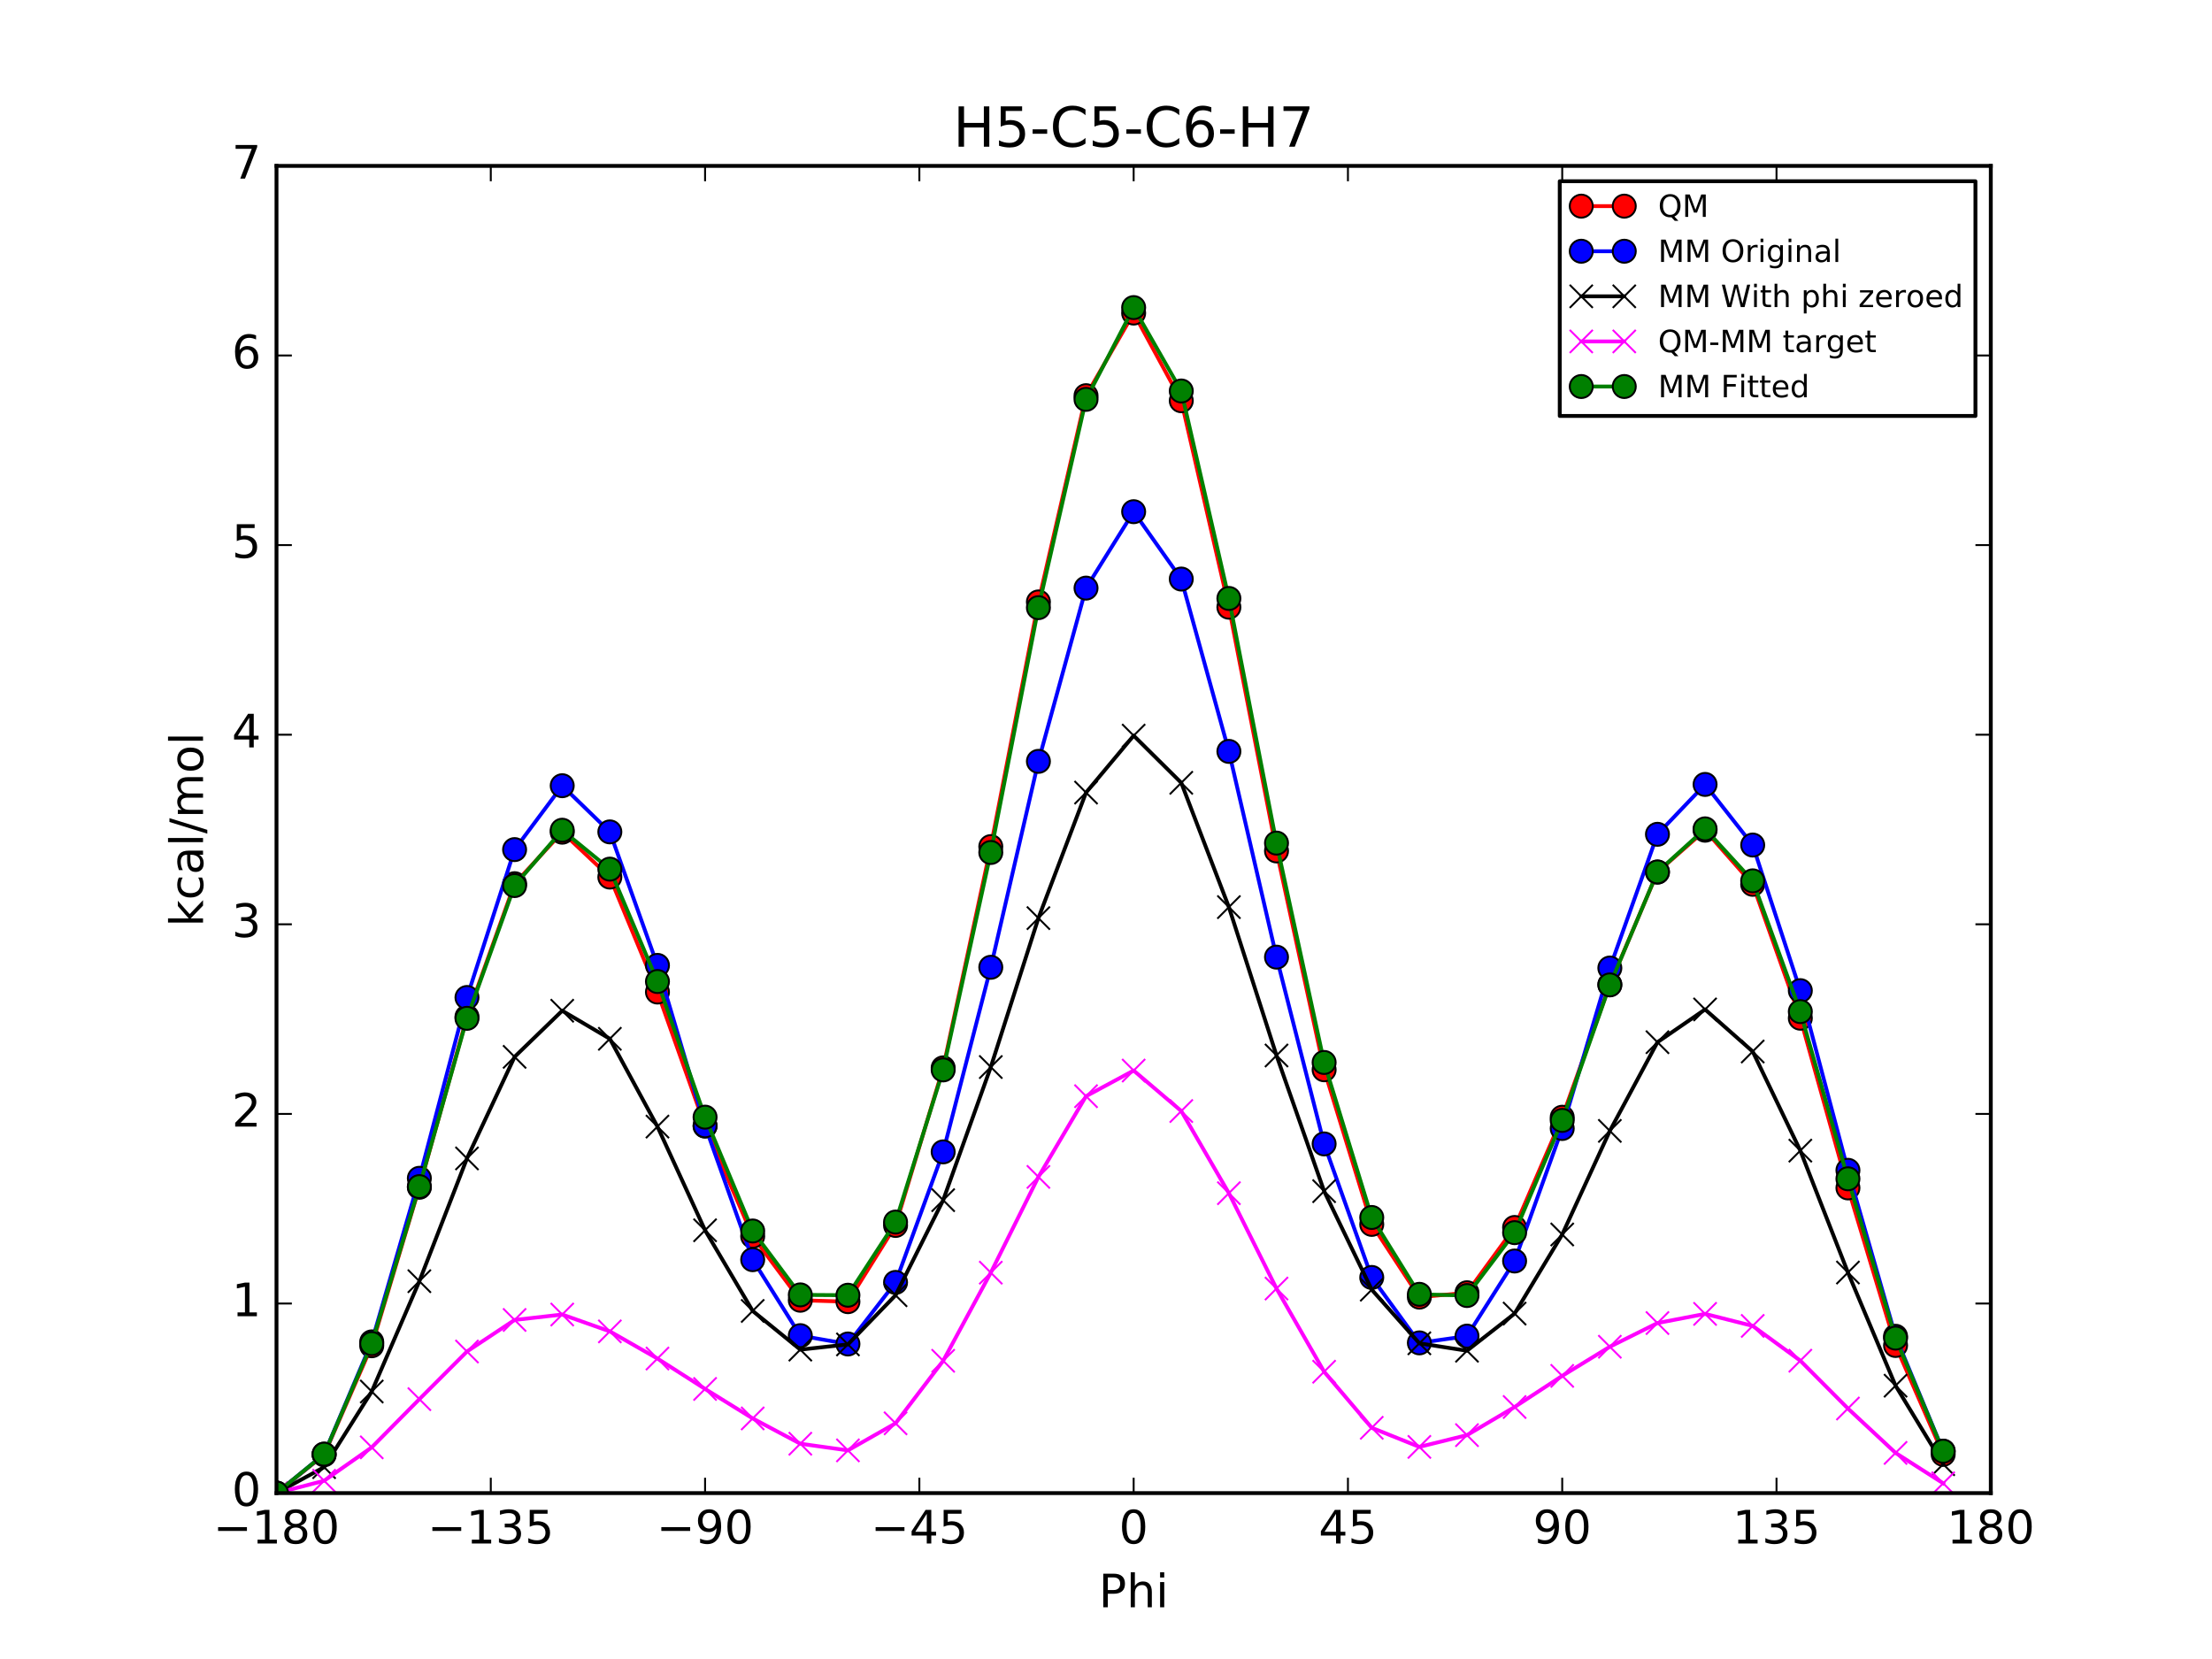 <?xml version="1.0" encoding="utf-8" standalone="no"?>
<!DOCTYPE svg PUBLIC "-//W3C//DTD SVG 1.1//EN"
  "http://www.w3.org/Graphics/SVG/1.1/DTD/svg11.dtd">
<!-- Created with matplotlib (http://matplotlib.org/) -->
<svg height="432pt" version="1.1" viewBox="0 0 576 432" width="576pt" xmlns="http://www.w3.org/2000/svg" xmlns:xlink="http://www.w3.org/1999/xlink">
 <defs>
  <style type="text/css">
*{stroke-linecap:butt;stroke-linejoin:round;stroke-miterlimit:100000;}
  </style>
 </defs>
 <g id="figure_1">
  <g id="patch_1">
   <path d="M 0 432 
L 576 432 
L 576 0 
L 0 0 
z
" style="fill:#ffffff;"/>
  </g>
  <g id="axes_1">
   <g id="patch_2">
    <path d="M 72 388.8 
L 518.4 388.8 
L 518.4 43.2 
L 72 43.2 
z
" style="fill:#ffffff;"/>
   </g>
   <g id="line2d_1">
    <path clip-path="url(#pd407bd31ce)" d="M 72.001 388.8 
L 84.4 378.827 
L 96.8 350.434 
L 109.2 309.163 
L 121.6 264.779 
L 134 230.112 
L 146.4 216.695 
L 158.8 228.39 
L 171.2 258.326 
L 183.6 293.239 
L 196 321.921 
L 208.4 338.581 
L 220.8 338.954 
L 233.2 319.105 
L 245.6 278.068 
L 258 220.453 
L 270.4 156.743 
L 282.8 103.033 
L 295.199 81.523 
L 307.6 104.351 
L 320 158.112 
L 332.4 221.584 
L 344.8 278.566 
L 357.2 318.828 
L 369.6 337.767 
L 382 336.63 
L 394.4 319.632 
L 406.8 290.925 
L 419.2 256.366 
L 431.6 227.107 
L 444 216.186 
L 456.4 230.275 
L 468.8 265.139 
L 481.2 309.332 
L 493.6 350.358 
L 506 378.711 
" style="fill:none;stroke:#ff0000;stroke-linecap:square;"/>
    <defs>
     <path d="M 0 3 
C 0.796 3 1.559 2.684 2.121 2.121 
C 2.684 1.559 3 0.796 3 0 
C 3 -0.796 2.684 -1.559 2.121 -2.121 
C 1.559 -2.684 0.796 -3 0 -3 
C -0.796 -3 -1.559 -2.684 -2.121 -2.121 
C -2.684 -1.559 -3 -0.796 -3 0 
C -3 0.796 -2.684 1.559 -2.121 2.121 
C -1.559 2.684 -0.796 3 0 3 
z
" id="m2823dc95d9" style="stroke:#000000;stroke-width:0.5;"/>
    </defs>
    <g clip-path="url(#pd407bd31ce)">
     <use style="fill:#ff0000;stroke:#000000;stroke-width:0.5;" x="72.001" xlink:href="#m2823dc95d9" y="388.8"/>
     <use style="fill:#ff0000;stroke:#000000;stroke-width:0.5;" x="84.4" xlink:href="#m2823dc95d9" y="378.827"/>
     <use style="fill:#ff0000;stroke:#000000;stroke-width:0.5;" x="96.8" xlink:href="#m2823dc95d9" y="350.434"/>
     <use style="fill:#ff0000;stroke:#000000;stroke-width:0.5;" x="109.2" xlink:href="#m2823dc95d9" y="309.163"/>
     <use style="fill:#ff0000;stroke:#000000;stroke-width:0.5;" x="121.6" xlink:href="#m2823dc95d9" y="264.779"/>
     <use style="fill:#ff0000;stroke:#000000;stroke-width:0.5;" x="134" xlink:href="#m2823dc95d9" y="230.112"/>
     <use style="fill:#ff0000;stroke:#000000;stroke-width:0.5;" x="146.4" xlink:href="#m2823dc95d9" y="216.695"/>
     <use style="fill:#ff0000;stroke:#000000;stroke-width:0.5;" x="158.8" xlink:href="#m2823dc95d9" y="228.39"/>
     <use style="fill:#ff0000;stroke:#000000;stroke-width:0.5;" x="171.2" xlink:href="#m2823dc95d9" y="258.326"/>
     <use style="fill:#ff0000;stroke:#000000;stroke-width:0.5;" x="183.6" xlink:href="#m2823dc95d9" y="293.239"/>
     <use style="fill:#ff0000;stroke:#000000;stroke-width:0.5;" x="196" xlink:href="#m2823dc95d9" y="321.921"/>
     <use style="fill:#ff0000;stroke:#000000;stroke-width:0.5;" x="208.4" xlink:href="#m2823dc95d9" y="338.581"/>
     <use style="fill:#ff0000;stroke:#000000;stroke-width:0.5;" x="220.8" xlink:href="#m2823dc95d9" y="338.954"/>
     <use style="fill:#ff0000;stroke:#000000;stroke-width:0.5;" x="233.2" xlink:href="#m2823dc95d9" y="319.105"/>
     <use style="fill:#ff0000;stroke:#000000;stroke-width:0.5;" x="245.6" xlink:href="#m2823dc95d9" y="278.068"/>
     <use style="fill:#ff0000;stroke:#000000;stroke-width:0.5;" x="258" xlink:href="#m2823dc95d9" y="220.453"/>
     <use style="fill:#ff0000;stroke:#000000;stroke-width:0.5;" x="270.4" xlink:href="#m2823dc95d9" y="156.743"/>
     <use style="fill:#ff0000;stroke:#000000;stroke-width:0.5;" x="282.8" xlink:href="#m2823dc95d9" y="103.033"/>
     <use style="fill:#ff0000;stroke:#000000;stroke-width:0.5;" x="295.199" xlink:href="#m2823dc95d9" y="81.523"/>
     <use style="fill:#ff0000;stroke:#000000;stroke-width:0.5;" x="307.6" xlink:href="#m2823dc95d9" y="104.351"/>
     <use style="fill:#ff0000;stroke:#000000;stroke-width:0.5;" x="320" xlink:href="#m2823dc95d9" y="158.112"/>
     <use style="fill:#ff0000;stroke:#000000;stroke-width:0.5;" x="332.4" xlink:href="#m2823dc95d9" y="221.584"/>
     <use style="fill:#ff0000;stroke:#000000;stroke-width:0.5;" x="344.8" xlink:href="#m2823dc95d9" y="278.566"/>
     <use style="fill:#ff0000;stroke:#000000;stroke-width:0.5;" x="357.2" xlink:href="#m2823dc95d9" y="318.828"/>
     <use style="fill:#ff0000;stroke:#000000;stroke-width:0.5;" x="369.6" xlink:href="#m2823dc95d9" y="337.767"/>
     <use style="fill:#ff0000;stroke:#000000;stroke-width:0.5;" x="382" xlink:href="#m2823dc95d9" y="336.63"/>
     <use style="fill:#ff0000;stroke:#000000;stroke-width:0.5;" x="394.4" xlink:href="#m2823dc95d9" y="319.632"/>
     <use style="fill:#ff0000;stroke:#000000;stroke-width:0.5;" x="406.8" xlink:href="#m2823dc95d9" y="290.925"/>
     <use style="fill:#ff0000;stroke:#000000;stroke-width:0.5;" x="419.2" xlink:href="#m2823dc95d9" y="256.366"/>
     <use style="fill:#ff0000;stroke:#000000;stroke-width:0.5;" x="431.6" xlink:href="#m2823dc95d9" y="227.107"/>
     <use style="fill:#ff0000;stroke:#000000;stroke-width:0.5;" x="444" xlink:href="#m2823dc95d9" y="216.186"/>
     <use style="fill:#ff0000;stroke:#000000;stroke-width:0.5;" x="456.4" xlink:href="#m2823dc95d9" y="230.275"/>
     <use style="fill:#ff0000;stroke:#000000;stroke-width:0.5;" x="468.8" xlink:href="#m2823dc95d9" y="265.139"/>
     <use style="fill:#ff0000;stroke:#000000;stroke-width:0.5;" x="481.2" xlink:href="#m2823dc95d9" y="309.332"/>
     <use style="fill:#ff0000;stroke:#000000;stroke-width:0.5;" x="493.6" xlink:href="#m2823dc95d9" y="350.358"/>
     <use style="fill:#ff0000;stroke:#000000;stroke-width:0.5;" x="506" xlink:href="#m2823dc95d9" y="378.711"/>
    </g>
   </g>
   <g id="line2d_2">
    <path clip-path="url(#pd407bd31ce)" d="M 72.001 388.8 
L 84.4 378.659 
L 96.8 349.422 
L 109.2 306.825 
L 121.6 259.745 
L 134 221.232 
L 146.4 204.597 
L 158.8 216.622 
L 171.2 251.382 
L 183.6 293.158 
L 196 328.02 
L 208.4 347.8 
L 220.8 349.971 
L 233.2 333.937 
L 245.6 299.947 
L 258 251.879 
L 270.4 198.255 
L 282.8 153.143 
L 295.199 133.243 
L 307.6 150.784 
L 320 195.664 
L 332.4 249.237 
L 344.8 297.874 
L 357.2 332.646 
L 369.6 349.682 
L 382 347.921 
L 394.4 328.365 
L 406.8 293.856 
L 419.2 252.072 
L 431.6 217.249 
L 444 204.264 
L 456.4 220.047 
L 468.8 257.965 
L 481.2 304.741 
L 493.6 347.967 
L 506 377.886 
" style="fill:none;stroke:#0000ff;stroke-linecap:square;"/>
    <defs>
     <path d="M 0 3 
C 0.796 3 1.559 2.684 2.121 2.121 
C 2.684 1.559 3 0.796 3 0 
C 3 -0.796 2.684 -1.559 2.121 -2.121 
C 1.559 -2.684 0.796 -3 0 -3 
C -0.796 -3 -1.559 -2.684 -2.121 -2.121 
C -2.684 -1.559 -3 -0.796 -3 0 
C -3 0.796 -2.684 1.559 -2.121 2.121 
C -1.559 2.684 -0.796 3 0 3 
z
" id="m416c2c60e4" style="stroke:#000000;stroke-width:0.5;"/>
    </defs>
    <g clip-path="url(#pd407bd31ce)">
     <use style="fill:#0000ff;stroke:#000000;stroke-width:0.5;" x="72.001" xlink:href="#m416c2c60e4" y="388.8"/>
     <use style="fill:#0000ff;stroke:#000000;stroke-width:0.5;" x="84.4" xlink:href="#m416c2c60e4" y="378.659"/>
     <use style="fill:#0000ff;stroke:#000000;stroke-width:0.5;" x="96.8" xlink:href="#m416c2c60e4" y="349.422"/>
     <use style="fill:#0000ff;stroke:#000000;stroke-width:0.5;" x="109.2" xlink:href="#m416c2c60e4" y="306.825"/>
     <use style="fill:#0000ff;stroke:#000000;stroke-width:0.5;" x="121.6" xlink:href="#m416c2c60e4" y="259.745"/>
     <use style="fill:#0000ff;stroke:#000000;stroke-width:0.5;" x="134" xlink:href="#m416c2c60e4" y="221.232"/>
     <use style="fill:#0000ff;stroke:#000000;stroke-width:0.5;" x="146.4" xlink:href="#m416c2c60e4" y="204.597"/>
     <use style="fill:#0000ff;stroke:#000000;stroke-width:0.5;" x="158.8" xlink:href="#m416c2c60e4" y="216.622"/>
     <use style="fill:#0000ff;stroke:#000000;stroke-width:0.5;" x="171.2" xlink:href="#m416c2c60e4" y="251.382"/>
     <use style="fill:#0000ff;stroke:#000000;stroke-width:0.5;" x="183.6" xlink:href="#m416c2c60e4" y="293.158"/>
     <use style="fill:#0000ff;stroke:#000000;stroke-width:0.5;" x="196" xlink:href="#m416c2c60e4" y="328.02"/>
     <use style="fill:#0000ff;stroke:#000000;stroke-width:0.5;" x="208.4" xlink:href="#m416c2c60e4" y="347.8"/>
     <use style="fill:#0000ff;stroke:#000000;stroke-width:0.5;" x="220.8" xlink:href="#m416c2c60e4" y="349.971"/>
     <use style="fill:#0000ff;stroke:#000000;stroke-width:0.5;" x="233.2" xlink:href="#m416c2c60e4" y="333.937"/>
     <use style="fill:#0000ff;stroke:#000000;stroke-width:0.5;" x="245.6" xlink:href="#m416c2c60e4" y="299.947"/>
     <use style="fill:#0000ff;stroke:#000000;stroke-width:0.5;" x="258" xlink:href="#m416c2c60e4" y="251.879"/>
     <use style="fill:#0000ff;stroke:#000000;stroke-width:0.5;" x="270.4" xlink:href="#m416c2c60e4" y="198.255"/>
     <use style="fill:#0000ff;stroke:#000000;stroke-width:0.5;" x="282.8" xlink:href="#m416c2c60e4" y="153.143"/>
     <use style="fill:#0000ff;stroke:#000000;stroke-width:0.5;" x="295.199" xlink:href="#m416c2c60e4" y="133.243"/>
     <use style="fill:#0000ff;stroke:#000000;stroke-width:0.5;" x="307.6" xlink:href="#m416c2c60e4" y="150.784"/>
     <use style="fill:#0000ff;stroke:#000000;stroke-width:0.5;" x="320" xlink:href="#m416c2c60e4" y="195.664"/>
     <use style="fill:#0000ff;stroke:#000000;stroke-width:0.5;" x="332.4" xlink:href="#m416c2c60e4" y="249.237"/>
     <use style="fill:#0000ff;stroke:#000000;stroke-width:0.5;" x="344.8" xlink:href="#m416c2c60e4" y="297.874"/>
     <use style="fill:#0000ff;stroke:#000000;stroke-width:0.5;" x="357.2" xlink:href="#m416c2c60e4" y="332.646"/>
     <use style="fill:#0000ff;stroke:#000000;stroke-width:0.5;" x="369.6" xlink:href="#m416c2c60e4" y="349.682"/>
     <use style="fill:#0000ff;stroke:#000000;stroke-width:0.5;" x="382" xlink:href="#m416c2c60e4" y="347.921"/>
     <use style="fill:#0000ff;stroke:#000000;stroke-width:0.5;" x="394.4" xlink:href="#m416c2c60e4" y="328.365"/>
     <use style="fill:#0000ff;stroke:#000000;stroke-width:0.5;" x="406.8" xlink:href="#m416c2c60e4" y="293.856"/>
     <use style="fill:#0000ff;stroke:#000000;stroke-width:0.5;" x="419.2" xlink:href="#m416c2c60e4" y="252.072"/>
     <use style="fill:#0000ff;stroke:#000000;stroke-width:0.5;" x="431.6" xlink:href="#m416c2c60e4" y="217.249"/>
     <use style="fill:#0000ff;stroke:#000000;stroke-width:0.5;" x="444" xlink:href="#m416c2c60e4" y="204.264"/>
     <use style="fill:#0000ff;stroke:#000000;stroke-width:0.5;" x="456.4" xlink:href="#m416c2c60e4" y="220.047"/>
     <use style="fill:#0000ff;stroke:#000000;stroke-width:0.5;" x="468.8" xlink:href="#m416c2c60e4" y="257.965"/>
     <use style="fill:#0000ff;stroke:#000000;stroke-width:0.5;" x="481.2" xlink:href="#m416c2c60e4" y="304.741"/>
     <use style="fill:#0000ff;stroke:#000000;stroke-width:0.5;" x="493.6" xlink:href="#m416c2c60e4" y="347.967"/>
     <use style="fill:#0000ff;stroke:#000000;stroke-width:0.5;" x="506" xlink:href="#m416c2c60e4" y="377.886"/>
    </g>
   </g>
   <g id="line2d_3">
    <path clip-path="url(#pd407bd31ce)" d="M 72.001 388.8 
L 84.4 382.043 
L 96.8 362.346 
L 109.2 333.622 
L 121.6 301.651 
L 134 275.201 
L 146.4 263.193 
L 158.8 270.501 
L 171.2 293.363 
L 183.6 320.361 
L 196 341.366 
L 208.4 351.437 
L 220.8 350.082 
L 233.2 337.276 
L 245.6 312.52 
L 258 277.855 
L 270.4 239.077 
L 282.8 206.384 
L 295.199 191.554 
L 307.6 203.839 
L 320 236.211 
L 332.4 274.845 
L 344.8 310.175 
L 357.2 335.831 
L 369.6 349.797 
L 382 351.724 
L 394.4 342.052 
L 406.8 321.452 
L 419.2 294.479 
L 431.6 271.386 
L 444 262.854 
L 456.4 273.81 
L 468.8 299.622 
L 481.2 331.361 
L 493.6 360.828 
L 506 381.265 
" style="fill:none;stroke:#000000;stroke-linecap:square;"/>
    <defs>
     <path d="M -3 3 
L 3 -3 
M -3 -3 
L 3 3 
" id="m4ad95aca17" style="stroke:#000000;stroke-width:0.5;"/>
    </defs>
    <g clip-path="url(#pd407bd31ce)">
     <use style="stroke:#000000;stroke-width:0.5;" x="72.001" xlink:href="#m4ad95aca17" y="388.8"/>
     <use style="stroke:#000000;stroke-width:0.5;" x="84.4" xlink:href="#m4ad95aca17" y="382.043"/>
     <use style="stroke:#000000;stroke-width:0.5;" x="96.8" xlink:href="#m4ad95aca17" y="362.346"/>
     <use style="stroke:#000000;stroke-width:0.5;" x="109.2" xlink:href="#m4ad95aca17" y="333.622"/>
     <use style="stroke:#000000;stroke-width:0.5;" x="121.6" xlink:href="#m4ad95aca17" y="301.651"/>
     <use style="stroke:#000000;stroke-width:0.5;" x="134" xlink:href="#m4ad95aca17" y="275.201"/>
     <use style="stroke:#000000;stroke-width:0.5;" x="146.4" xlink:href="#m4ad95aca17" y="263.193"/>
     <use style="stroke:#000000;stroke-width:0.5;" x="158.8" xlink:href="#m4ad95aca17" y="270.501"/>
     <use style="stroke:#000000;stroke-width:0.5;" x="171.2" xlink:href="#m4ad95aca17" y="293.363"/>
     <use style="stroke:#000000;stroke-width:0.5;" x="183.6" xlink:href="#m4ad95aca17" y="320.361"/>
     <use style="stroke:#000000;stroke-width:0.5;" x="196" xlink:href="#m4ad95aca17" y="341.366"/>
     <use style="stroke:#000000;stroke-width:0.5;" x="208.4" xlink:href="#m4ad95aca17" y="351.437"/>
     <use style="stroke:#000000;stroke-width:0.5;" x="220.8" xlink:href="#m4ad95aca17" y="350.082"/>
     <use style="stroke:#000000;stroke-width:0.5;" x="233.2" xlink:href="#m4ad95aca17" y="337.276"/>
     <use style="stroke:#000000;stroke-width:0.5;" x="245.6" xlink:href="#m4ad95aca17" y="312.52"/>
     <use style="stroke:#000000;stroke-width:0.5;" x="258" xlink:href="#m4ad95aca17" y="277.855"/>
     <use style="stroke:#000000;stroke-width:0.5;" x="270.4" xlink:href="#m4ad95aca17" y="239.077"/>
     <use style="stroke:#000000;stroke-width:0.5;" x="282.8" xlink:href="#m4ad95aca17" y="206.384"/>
     <use style="stroke:#000000;stroke-width:0.5;" x="295.199" xlink:href="#m4ad95aca17" y="191.554"/>
     <use style="stroke:#000000;stroke-width:0.5;" x="307.6" xlink:href="#m4ad95aca17" y="203.839"/>
     <use style="stroke:#000000;stroke-width:0.5;" x="320" xlink:href="#m4ad95aca17" y="236.211"/>
     <use style="stroke:#000000;stroke-width:0.5;" x="332.4" xlink:href="#m4ad95aca17" y="274.845"/>
     <use style="stroke:#000000;stroke-width:0.5;" x="344.8" xlink:href="#m4ad95aca17" y="310.175"/>
     <use style="stroke:#000000;stroke-width:0.5;" x="357.2" xlink:href="#m4ad95aca17" y="335.831"/>
     <use style="stroke:#000000;stroke-width:0.5;" x="369.6" xlink:href="#m4ad95aca17" y="349.797"/>
     <use style="stroke:#000000;stroke-width:0.5;" x="382" xlink:href="#m4ad95aca17" y="351.724"/>
     <use style="stroke:#000000;stroke-width:0.5;" x="394.4" xlink:href="#m4ad95aca17" y="342.052"/>
     <use style="stroke:#000000;stroke-width:0.5;" x="406.8" xlink:href="#m4ad95aca17" y="321.452"/>
     <use style="stroke:#000000;stroke-width:0.5;" x="419.2" xlink:href="#m4ad95aca17" y="294.479"/>
     <use style="stroke:#000000;stroke-width:0.5;" x="431.6" xlink:href="#m4ad95aca17" y="271.386"/>
     <use style="stroke:#000000;stroke-width:0.5;" x="444" xlink:href="#m4ad95aca17" y="262.854"/>
     <use style="stroke:#000000;stroke-width:0.5;" x="456.4" xlink:href="#m4ad95aca17" y="273.81"/>
     <use style="stroke:#000000;stroke-width:0.5;" x="468.8" xlink:href="#m4ad95aca17" y="299.622"/>
     <use style="stroke:#000000;stroke-width:0.5;" x="481.2" xlink:href="#m4ad95aca17" y="331.361"/>
     <use style="stroke:#000000;stroke-width:0.5;" x="493.6" xlink:href="#m4ad95aca17" y="360.828"/>
     <use style="stroke:#000000;stroke-width:0.5;" x="506" xlink:href="#m4ad95aca17" y="381.265"/>
    </g>
   </g>
   <g id="line2d_4">
    <path clip-path="url(#pd407bd31ce)" d="M 72.001 388.8 
L 84.4 385.584 
L 96.8 376.889 
L 109.2 364.341 
L 121.6 351.928 
L 134 343.712 
L 146.4 342.302 
L 158.8 346.689 
L 171.2 353.763 
L 183.6 361.678 
L 196 369.355 
L 208.4 375.943 
L 220.8 377.672 
L 233.2 370.629 
L 245.6 354.348 
L 258 331.398 
L 270.4 306.466 
L 282.8 285.448 
L 295.199 278.769 
L 307.6 289.312 
L 320 310.702 
L 332.4 335.539 
L 344.8 357.191 
L 357.2 371.796 
L 369.6 376.769 
L 382 373.706 
L 394.4 366.381 
L 406.8 358.273 
L 419.2 350.686 
L 431.6 344.52 
L 444 342.133 
L 456.4 345.264 
L 468.8 354.317 
L 481.2 366.771 
L 493.6 378.331 
L 506 386.245 
" style="fill:none;stroke:#ff00ff;stroke-linecap:square;"/>
    <defs>
     <path d="M -3 3 
L 3 -3 
M -3 -3 
L 3 3 
" id="m283204a295" style="stroke:#ff00ff;stroke-width:0.5;"/>
    </defs>
    <g clip-path="url(#pd407bd31ce)">
     <use style="fill:#ff00ff;stroke:#ff00ff;stroke-width:0.5;" x="72.001" xlink:href="#m283204a295" y="388.8"/>
     <use style="fill:#ff00ff;stroke:#ff00ff;stroke-width:0.5;" x="84.4" xlink:href="#m283204a295" y="385.584"/>
     <use style="fill:#ff00ff;stroke:#ff00ff;stroke-width:0.5;" x="96.8" xlink:href="#m283204a295" y="376.889"/>
     <use style="fill:#ff00ff;stroke:#ff00ff;stroke-width:0.5;" x="109.2" xlink:href="#m283204a295" y="364.341"/>
     <use style="fill:#ff00ff;stroke:#ff00ff;stroke-width:0.5;" x="121.6" xlink:href="#m283204a295" y="351.928"/>
     <use style="fill:#ff00ff;stroke:#ff00ff;stroke-width:0.5;" x="134" xlink:href="#m283204a295" y="343.712"/>
     <use style="fill:#ff00ff;stroke:#ff00ff;stroke-width:0.5;" x="146.4" xlink:href="#m283204a295" y="342.302"/>
     <use style="fill:#ff00ff;stroke:#ff00ff;stroke-width:0.5;" x="158.8" xlink:href="#m283204a295" y="346.689"/>
     <use style="fill:#ff00ff;stroke:#ff00ff;stroke-width:0.5;" x="171.2" xlink:href="#m283204a295" y="353.763"/>
     <use style="fill:#ff00ff;stroke:#ff00ff;stroke-width:0.5;" x="183.6" xlink:href="#m283204a295" y="361.678"/>
     <use style="fill:#ff00ff;stroke:#ff00ff;stroke-width:0.5;" x="196" xlink:href="#m283204a295" y="369.355"/>
     <use style="fill:#ff00ff;stroke:#ff00ff;stroke-width:0.5;" x="208.4" xlink:href="#m283204a295" y="375.943"/>
     <use style="fill:#ff00ff;stroke:#ff00ff;stroke-width:0.5;" x="220.8" xlink:href="#m283204a295" y="377.672"/>
     <use style="fill:#ff00ff;stroke:#ff00ff;stroke-width:0.5;" x="233.2" xlink:href="#m283204a295" y="370.629"/>
     <use style="fill:#ff00ff;stroke:#ff00ff;stroke-width:0.5;" x="245.6" xlink:href="#m283204a295" y="354.348"/>
     <use style="fill:#ff00ff;stroke:#ff00ff;stroke-width:0.5;" x="258" xlink:href="#m283204a295" y="331.398"/>
     <use style="fill:#ff00ff;stroke:#ff00ff;stroke-width:0.5;" x="270.4" xlink:href="#m283204a295" y="306.466"/>
     <use style="fill:#ff00ff;stroke:#ff00ff;stroke-width:0.5;" x="282.8" xlink:href="#m283204a295" y="285.448"/>
     <use style="fill:#ff00ff;stroke:#ff00ff;stroke-width:0.5;" x="295.199" xlink:href="#m283204a295" y="278.769"/>
     <use style="fill:#ff00ff;stroke:#ff00ff;stroke-width:0.5;" x="307.6" xlink:href="#m283204a295" y="289.312"/>
     <use style="fill:#ff00ff;stroke:#ff00ff;stroke-width:0.5;" x="320" xlink:href="#m283204a295" y="310.702"/>
     <use style="fill:#ff00ff;stroke:#ff00ff;stroke-width:0.5;" x="332.4" xlink:href="#m283204a295" y="335.539"/>
     <use style="fill:#ff00ff;stroke:#ff00ff;stroke-width:0.5;" x="344.8" xlink:href="#m283204a295" y="357.191"/>
     <use style="fill:#ff00ff;stroke:#ff00ff;stroke-width:0.5;" x="357.2" xlink:href="#m283204a295" y="371.796"/>
     <use style="fill:#ff00ff;stroke:#ff00ff;stroke-width:0.5;" x="369.6" xlink:href="#m283204a295" y="376.769"/>
     <use style="fill:#ff00ff;stroke:#ff00ff;stroke-width:0.5;" x="382" xlink:href="#m283204a295" y="373.706"/>
     <use style="fill:#ff00ff;stroke:#ff00ff;stroke-width:0.5;" x="394.4" xlink:href="#m283204a295" y="366.381"/>
     <use style="fill:#ff00ff;stroke:#ff00ff;stroke-width:0.5;" x="406.8" xlink:href="#m283204a295" y="358.273"/>
     <use style="fill:#ff00ff;stroke:#ff00ff;stroke-width:0.5;" x="419.2" xlink:href="#m283204a295" y="350.686"/>
     <use style="fill:#ff00ff;stroke:#ff00ff;stroke-width:0.5;" x="431.6" xlink:href="#m283204a295" y="344.52"/>
     <use style="fill:#ff00ff;stroke:#ff00ff;stroke-width:0.5;" x="444" xlink:href="#m283204a295" y="342.133"/>
     <use style="fill:#ff00ff;stroke:#ff00ff;stroke-width:0.5;" x="456.4" xlink:href="#m283204a295" y="345.264"/>
     <use style="fill:#ff00ff;stroke:#ff00ff;stroke-width:0.5;" x="468.8" xlink:href="#m283204a295" y="354.317"/>
     <use style="fill:#ff00ff;stroke:#ff00ff;stroke-width:0.5;" x="481.2" xlink:href="#m283204a295" y="366.771"/>
     <use style="fill:#ff00ff;stroke:#ff00ff;stroke-width:0.5;" x="493.6" xlink:href="#m283204a295" y="378.331"/>
     <use style="fill:#ff00ff;stroke:#ff00ff;stroke-width:0.5;" x="506" xlink:href="#m283204a295" y="386.245"/>
    </g>
   </g>
   <g id="line2d_5">
    <path clip-path="url(#pd407bd31ce)" d="M 72.001 388.8 
L 84.4 378.661 
L 96.8 349.872 
L 109.2 308.991 
L 121.6 265.173 
L 134 230.603 
L 146.4 216.187 
L 158.8 226.321 
L 171.2 255.586 
L 183.6 290.904 
L 196 320.548 
L 208.4 337.185 
L 220.8 337.272 
L 233.2 318.226 
L 245.6 278.604 
L 258 221.985 
L 270.4 158.232 
L 282.8 103.993 
L 295.199 80.094 
L 307.6 101.811 
L 320 155.836 
L 332.4 219.54 
L 344.8 276.662 
L 357.2 317.027 
L 369.6 337.04 
L 382 337.355 
L 394.4 320.98 
L 406.8 291.751 
L 419.2 256.467 
L 431.6 227.049 
L 444 215.832 
L 456.4 229.37 
L 468.8 263.42 
L 481.2 306.955 
L 493.6 348.439 
L 506 377.895 
" style="fill:none;stroke:#008000;stroke-linecap:square;"/>
    <defs>
     <path d="M 0 3 
C 0.796 3 1.559 2.684 2.121 2.121 
C 2.684 1.559 3 0.796 3 0 
C 3 -0.796 2.684 -1.559 2.121 -2.121 
C 1.559 -2.684 0.796 -3 0 -3 
C -0.796 -3 -1.559 -2.684 -2.121 -2.121 
C -2.684 -1.559 -3 -0.796 -3 0 
C -3 0.796 -2.684 1.559 -2.121 2.121 
C -1.559 2.684 -0.796 3 0 3 
z
" id="m21b9786004" style="stroke:#000000;stroke-width:0.5;"/>
    </defs>
    <g clip-path="url(#pd407bd31ce)">
     <use style="fill:#008000;stroke:#000000;stroke-width:0.5;" x="72.001" xlink:href="#m21b9786004" y="388.8"/>
     <use style="fill:#008000;stroke:#000000;stroke-width:0.5;" x="84.4" xlink:href="#m21b9786004" y="378.661"/>
     <use style="fill:#008000;stroke:#000000;stroke-width:0.5;" x="96.8" xlink:href="#m21b9786004" y="349.872"/>
     <use style="fill:#008000;stroke:#000000;stroke-width:0.5;" x="109.2" xlink:href="#m21b9786004" y="308.991"/>
     <use style="fill:#008000;stroke:#000000;stroke-width:0.5;" x="121.6" xlink:href="#m21b9786004" y="265.173"/>
     <use style="fill:#008000;stroke:#000000;stroke-width:0.5;" x="134" xlink:href="#m21b9786004" y="230.603"/>
     <use style="fill:#008000;stroke:#000000;stroke-width:0.5;" x="146.4" xlink:href="#m21b9786004" y="216.187"/>
     <use style="fill:#008000;stroke:#000000;stroke-width:0.5;" x="158.8" xlink:href="#m21b9786004" y="226.321"/>
     <use style="fill:#008000;stroke:#000000;stroke-width:0.5;" x="171.2" xlink:href="#m21b9786004" y="255.586"/>
     <use style="fill:#008000;stroke:#000000;stroke-width:0.5;" x="183.6" xlink:href="#m21b9786004" y="290.904"/>
     <use style="fill:#008000;stroke:#000000;stroke-width:0.5;" x="196" xlink:href="#m21b9786004" y="320.548"/>
     <use style="fill:#008000;stroke:#000000;stroke-width:0.5;" x="208.4" xlink:href="#m21b9786004" y="337.185"/>
     <use style="fill:#008000;stroke:#000000;stroke-width:0.5;" x="220.8" xlink:href="#m21b9786004" y="337.272"/>
     <use style="fill:#008000;stroke:#000000;stroke-width:0.5;" x="233.2" xlink:href="#m21b9786004" y="318.226"/>
     <use style="fill:#008000;stroke:#000000;stroke-width:0.5;" x="245.6" xlink:href="#m21b9786004" y="278.604"/>
     <use style="fill:#008000;stroke:#000000;stroke-width:0.5;" x="258" xlink:href="#m21b9786004" y="221.985"/>
     <use style="fill:#008000;stroke:#000000;stroke-width:0.5;" x="270.4" xlink:href="#m21b9786004" y="158.232"/>
     <use style="fill:#008000;stroke:#000000;stroke-width:0.5;" x="282.8" xlink:href="#m21b9786004" y="103.993"/>
     <use style="fill:#008000;stroke:#000000;stroke-width:0.5;" x="295.199" xlink:href="#m21b9786004" y="80.094"/>
     <use style="fill:#008000;stroke:#000000;stroke-width:0.5;" x="307.6" xlink:href="#m21b9786004" y="101.811"/>
     <use style="fill:#008000;stroke:#000000;stroke-width:0.5;" x="320" xlink:href="#m21b9786004" y="155.836"/>
     <use style="fill:#008000;stroke:#000000;stroke-width:0.5;" x="332.4" xlink:href="#m21b9786004" y="219.54"/>
     <use style="fill:#008000;stroke:#000000;stroke-width:0.5;" x="344.8" xlink:href="#m21b9786004" y="276.662"/>
     <use style="fill:#008000;stroke:#000000;stroke-width:0.5;" x="357.2" xlink:href="#m21b9786004" y="317.027"/>
     <use style="fill:#008000;stroke:#000000;stroke-width:0.5;" x="369.6" xlink:href="#m21b9786004" y="337.04"/>
     <use style="fill:#008000;stroke:#000000;stroke-width:0.5;" x="382" xlink:href="#m21b9786004" y="337.355"/>
     <use style="fill:#008000;stroke:#000000;stroke-width:0.5;" x="394.4" xlink:href="#m21b9786004" y="320.98"/>
     <use style="fill:#008000;stroke:#000000;stroke-width:0.5;" x="406.8" xlink:href="#m21b9786004" y="291.751"/>
     <use style="fill:#008000;stroke:#000000;stroke-width:0.5;" x="419.2" xlink:href="#m21b9786004" y="256.467"/>
     <use style="fill:#008000;stroke:#000000;stroke-width:0.5;" x="431.6" xlink:href="#m21b9786004" y="227.049"/>
     <use style="fill:#008000;stroke:#000000;stroke-width:0.5;" x="444" xlink:href="#m21b9786004" y="215.832"/>
     <use style="fill:#008000;stroke:#000000;stroke-width:0.5;" x="456.4" xlink:href="#m21b9786004" y="229.37"/>
     <use style="fill:#008000;stroke:#000000;stroke-width:0.5;" x="468.8" xlink:href="#m21b9786004" y="263.42"/>
     <use style="fill:#008000;stroke:#000000;stroke-width:0.5;" x="481.2" xlink:href="#m21b9786004" y="306.955"/>
     <use style="fill:#008000;stroke:#000000;stroke-width:0.5;" x="493.6" xlink:href="#m21b9786004" y="348.439"/>
     <use style="fill:#008000;stroke:#000000;stroke-width:0.5;" x="506" xlink:href="#m21b9786004" y="377.895"/>
    </g>
   </g>
   <g id="patch_3">
    <path d="M 72 388.8 
L 518.4 388.8 
" style="fill:none;stroke:#000000;stroke-linecap:square;stroke-linejoin:miter;"/>
   </g>
   <g id="patch_4">
    <path d="M 72 43.2 
L 518.4 43.2 
" style="fill:none;stroke:#000000;stroke-linecap:square;stroke-linejoin:miter;"/>
   </g>
   <g id="patch_5">
    <path d="M 518.4 388.8 
L 518.4 43.2 
" style="fill:none;stroke:#000000;stroke-linecap:square;stroke-linejoin:miter;"/>
   </g>
   <g id="patch_6">
    <path d="M 72 388.8 
L 72 43.2 
" style="fill:none;stroke:#000000;stroke-linecap:square;stroke-linejoin:miter;"/>
   </g>
   <g id="matplotlib.axis_1">
    <g id="xtick_1">
     <g id="line2d_6">
      <defs>
       <path d="M 0 0 
L 0 -4 
" id="mfdb7a80197" style="stroke:#000000;stroke-width:0.5;"/>
      </defs>
      <g>
       <use style="stroke:#000000;stroke-width:0.5;" x="72.0" xlink:href="#mfdb7a80197" y="388.8"/>
      </g>
     </g>
     <g id="line2d_7">
      <defs>
       <path d="M 0 0 
L 0 4 
" id="m058568e2a2" style="stroke:#000000;stroke-width:0.5;"/>
      </defs>
      <g>
       <use style="stroke:#000000;stroke-width:0.5;" x="72.0" xlink:href="#m058568e2a2" y="43.2"/>
      </g>
     </g>
     <g id="text_1">
      <!-- −180 -->
      <defs>
       <path d="M 31.781 66.406 
Q 24.172 66.406 20.328 58.906 
Q 16.5 51.422 16.5 36.375 
Q 16.5 21.391 20.328 13.891 
Q 24.172 6.391 31.781 6.391 
Q 39.453 6.391 43.281 13.891 
Q 47.125 21.391 47.125 36.375 
Q 47.125 51.422 43.281 58.906 
Q 39.453 66.406 31.781 66.406 
M 31.781 74.219 
Q 44.047 74.219 50.516 64.516 
Q 56.984 54.828 56.984 36.375 
Q 56.984 17.969 50.516 8.266 
Q 44.047 -1.422 31.781 -1.422 
Q 19.531 -1.422 13.062 8.266 
Q 6.594 17.969 6.594 36.375 
Q 6.594 54.828 13.062 64.516 
Q 19.531 74.219 31.781 74.219 
" id="BitstreamVeraSans-Roman-30"/>
       <path d="M 12.406 8.297 
L 28.516 8.297 
L 28.516 63.922 
L 10.984 60.406 
L 10.984 69.391 
L 28.422 72.906 
L 38.281 72.906 
L 38.281 8.297 
L 54.391 8.297 
L 54.391 0 
L 12.406 0 
z
" id="BitstreamVeraSans-Roman-31"/>
       <path d="M 10.594 35.5 
L 73.188 35.5 
L 73.188 27.203 
L 10.594 27.203 
z
" id="BitstreamVeraSans-Roman-2212"/>
       <path d="M 31.781 34.625 
Q 24.75 34.625 20.719 30.859 
Q 16.703 27.094 16.703 20.516 
Q 16.703 13.922 20.719 10.156 
Q 24.75 6.391 31.781 6.391 
Q 38.812 6.391 42.859 10.172 
Q 46.922 13.969 46.922 20.516 
Q 46.922 27.094 42.891 30.859 
Q 38.875 34.625 31.781 34.625 
M 21.922 38.812 
Q 15.578 40.375 12.031 44.719 
Q 8.5 49.078 8.5 55.328 
Q 8.5 64.062 14.719 69.141 
Q 20.953 74.219 31.781 74.219 
Q 42.672 74.219 48.875 69.141 
Q 55.078 64.062 55.078 55.328 
Q 55.078 49.078 51.531 44.719 
Q 48 40.375 41.703 38.812 
Q 48.828 37.156 52.797 32.312 
Q 56.781 27.484 56.781 20.516 
Q 56.781 9.906 50.312 4.234 
Q 43.844 -1.422 31.781 -1.422 
Q 19.734 -1.422 13.25 4.234 
Q 6.781 9.906 6.781 20.516 
Q 6.781 27.484 10.781 32.312 
Q 14.797 37.156 21.922 38.812 
M 18.312 54.391 
Q 18.312 48.734 21.844 45.562 
Q 25.391 42.391 31.781 42.391 
Q 38.141 42.391 41.719 45.562 
Q 45.312 48.734 45.312 54.391 
Q 45.312 60.062 41.719 63.234 
Q 38.141 66.406 31.781 66.406 
Q 25.391 66.406 21.844 63.234 
Q 18.312 60.062 18.312 54.391 
" id="BitstreamVeraSans-Roman-38"/>
      </defs>
      <g transform="translate(55.52 401.918)scale(0.12 -0.12)">
       <use xlink:href="#BitstreamVeraSans-Roman-2212"/>
       <use x="83.789" xlink:href="#BitstreamVeraSans-Roman-31"/>
       <use x="147.412" xlink:href="#BitstreamVeraSans-Roman-38"/>
       <use x="211.035" xlink:href="#BitstreamVeraSans-Roman-30"/>
      </g>
     </g>
    </g>
    <g id="xtick_2">
     <g id="line2d_8">
      <g>
       <use style="stroke:#000000;stroke-width:0.5;" x="127.8" xlink:href="#mfdb7a80197" y="388.8"/>
      </g>
     </g>
     <g id="line2d_9">
      <g>
       <use style="stroke:#000000;stroke-width:0.5;" x="127.8" xlink:href="#m058568e2a2" y="43.2"/>
      </g>
     </g>
     <g id="text_2">
      <!-- −135 -->
      <defs>
       <path d="M 40.578 39.312 
Q 47.656 37.797 51.625 33 
Q 55.609 28.219 55.609 21.188 
Q 55.609 10.406 48.188 4.484 
Q 40.766 -1.422 27.094 -1.422 
Q 22.516 -1.422 17.656 -0.516 
Q 12.797 0.391 7.625 2.203 
L 7.625 11.719 
Q 11.719 9.328 16.594 8.109 
Q 21.484 6.891 26.812 6.891 
Q 36.078 6.891 40.938 10.547 
Q 45.797 14.203 45.797 21.188 
Q 45.797 27.641 41.281 31.266 
Q 36.766 34.906 28.719 34.906 
L 20.219 34.906 
L 20.219 43.016 
L 29.109 43.016 
Q 36.375 43.016 40.234 45.922 
Q 44.094 48.828 44.094 54.297 
Q 44.094 59.906 40.109 62.906 
Q 36.141 65.922 28.719 65.922 
Q 24.656 65.922 20.016 65.031 
Q 15.375 64.156 9.812 62.312 
L 9.812 71.094 
Q 15.438 72.656 20.344 73.438 
Q 25.25 74.219 29.594 74.219 
Q 40.828 74.219 47.359 69.109 
Q 53.906 64.016 53.906 55.328 
Q 53.906 49.266 50.438 45.094 
Q 46.969 40.922 40.578 39.312 
" id="BitstreamVeraSans-Roman-33"/>
       <path d="M 10.797 72.906 
L 49.516 72.906 
L 49.516 64.594 
L 19.828 64.594 
L 19.828 46.734 
Q 21.969 47.469 24.109 47.828 
Q 26.266 48.188 28.422 48.188 
Q 40.625 48.188 47.75 41.5 
Q 54.891 34.812 54.891 23.391 
Q 54.891 11.625 47.562 5.094 
Q 40.234 -1.422 26.906 -1.422 
Q 22.312 -1.422 17.547 -0.641 
Q 12.797 0.141 7.719 1.703 
L 7.719 11.625 
Q 12.109 9.234 16.797 8.062 
Q 21.484 6.891 26.703 6.891 
Q 35.156 6.891 40.078 11.328 
Q 45.016 15.766 45.016 23.391 
Q 45.016 31 40.078 35.438 
Q 35.156 39.891 26.703 39.891 
Q 22.75 39.891 18.812 39.016 
Q 14.891 38.141 10.797 36.281 
z
" id="BitstreamVeraSans-Roman-35"/>
      </defs>
      <g transform="translate(111.32 401.918)scale(0.12 -0.12)">
       <use xlink:href="#BitstreamVeraSans-Roman-2212"/>
       <use x="83.789" xlink:href="#BitstreamVeraSans-Roman-31"/>
       <use x="147.412" xlink:href="#BitstreamVeraSans-Roman-33"/>
       <use x="211.035" xlink:href="#BitstreamVeraSans-Roman-35"/>
      </g>
     </g>
    </g>
    <g id="xtick_3">
     <g id="line2d_10">
      <g>
       <use style="stroke:#000000;stroke-width:0.5;" x="183.6" xlink:href="#mfdb7a80197" y="388.8"/>
      </g>
     </g>
     <g id="line2d_11">
      <g>
       <use style="stroke:#000000;stroke-width:0.5;" x="183.6" xlink:href="#m058568e2a2" y="43.2"/>
      </g>
     </g>
     <g id="text_3">
      <!-- −90 -->
      <defs>
       <path d="M 10.984 1.516 
L 10.984 10.5 
Q 14.703 8.734 18.5 7.812 
Q 22.312 6.891 25.984 6.891 
Q 35.75 6.891 40.891 13.453 
Q 46.047 20.016 46.781 33.406 
Q 43.953 29.203 39.594 26.953 
Q 35.25 24.703 29.984 24.703 
Q 19.047 24.703 12.672 31.312 
Q 6.297 37.938 6.297 49.422 
Q 6.297 60.641 12.938 67.422 
Q 19.578 74.219 30.609 74.219 
Q 43.266 74.219 49.922 64.516 
Q 56.594 54.828 56.594 36.375 
Q 56.594 19.141 48.406 8.859 
Q 40.234 -1.422 26.422 -1.422 
Q 22.703 -1.422 18.891 -0.688 
Q 15.094 0.047 10.984 1.516 
M 30.609 32.422 
Q 37.25 32.422 41.125 36.953 
Q 45.016 41.5 45.016 49.422 
Q 45.016 57.281 41.125 61.844 
Q 37.25 66.406 30.609 66.406 
Q 23.969 66.406 20.094 61.844 
Q 16.219 57.281 16.219 49.422 
Q 16.219 41.5 20.094 36.953 
Q 23.969 32.422 30.609 32.422 
" id="BitstreamVeraSans-Roman-39"/>
      </defs>
      <g transform="translate(170.937 401.918)scale(0.12 -0.12)">
       <use xlink:href="#BitstreamVeraSans-Roman-2212"/>
       <use x="83.789" xlink:href="#BitstreamVeraSans-Roman-39"/>
       <use x="147.412" xlink:href="#BitstreamVeraSans-Roman-30"/>
      </g>
     </g>
    </g>
    <g id="xtick_4">
     <g id="line2d_12">
      <g>
       <use style="stroke:#000000;stroke-width:0.5;" x="239.4" xlink:href="#mfdb7a80197" y="388.8"/>
      </g>
     </g>
     <g id="line2d_13">
      <g>
       <use style="stroke:#000000;stroke-width:0.5;" x="239.4" xlink:href="#m058568e2a2" y="43.2"/>
      </g>
     </g>
     <g id="text_4">
      <!-- −45 -->
      <defs>
       <path d="M 37.797 64.312 
L 12.891 25.391 
L 37.797 25.391 
z
M 35.203 72.906 
L 47.609 72.906 
L 47.609 25.391 
L 58.016 25.391 
L 58.016 17.188 
L 47.609 17.188 
L 47.609 0 
L 37.797 0 
L 37.797 17.188 
L 4.891 17.188 
L 4.891 26.703 
z
" id="BitstreamVeraSans-Roman-34"/>
      </defs>
      <g transform="translate(226.737 401.918)scale(0.12 -0.12)">
       <use xlink:href="#BitstreamVeraSans-Roman-2212"/>
       <use x="83.789" xlink:href="#BitstreamVeraSans-Roman-34"/>
       <use x="147.412" xlink:href="#BitstreamVeraSans-Roman-35"/>
      </g>
     </g>
    </g>
    <g id="xtick_5">
     <g id="line2d_14">
      <g>
       <use style="stroke:#000000;stroke-width:0.5;" x="295.2" xlink:href="#mfdb7a80197" y="388.8"/>
      </g>
     </g>
     <g id="line2d_15">
      <g>
       <use style="stroke:#000000;stroke-width:0.5;" x="295.2" xlink:href="#m058568e2a2" y="43.2"/>
      </g>
     </g>
     <g id="text_5">
      <!-- 0 -->
      <g transform="translate(291.382 401.918)scale(0.12 -0.12)">
       <use xlink:href="#BitstreamVeraSans-Roman-30"/>
      </g>
     </g>
    </g>
    <g id="xtick_6">
     <g id="line2d_16">
      <g>
       <use style="stroke:#000000;stroke-width:0.5;" x="351.0" xlink:href="#mfdb7a80197" y="388.8"/>
      </g>
     </g>
     <g id="line2d_17">
      <g>
       <use style="stroke:#000000;stroke-width:0.5;" x="351.0" xlink:href="#m058568e2a2" y="43.2"/>
      </g>
     </g>
     <g id="text_6">
      <!-- 45 -->
      <g transform="translate(343.365 401.918)scale(0.12 -0.12)">
       <use xlink:href="#BitstreamVeraSans-Roman-34"/>
       <use x="63.623" xlink:href="#BitstreamVeraSans-Roman-35"/>
      </g>
     </g>
    </g>
    <g id="xtick_7">
     <g id="line2d_18">
      <g>
       <use style="stroke:#000000;stroke-width:0.5;" x="406.8" xlink:href="#mfdb7a80197" y="388.8"/>
      </g>
     </g>
     <g id="line2d_19">
      <g>
       <use style="stroke:#000000;stroke-width:0.5;" x="406.8" xlink:href="#m058568e2a2" y="43.2"/>
      </g>
     </g>
     <g id="text_7">
      <!-- 90 -->
      <g transform="translate(399.165 401.918)scale(0.12 -0.12)">
       <use xlink:href="#BitstreamVeraSans-Roman-39"/>
       <use x="63.623" xlink:href="#BitstreamVeraSans-Roman-30"/>
      </g>
     </g>
    </g>
    <g id="xtick_8">
     <g id="line2d_20">
      <g>
       <use style="stroke:#000000;stroke-width:0.5;" x="462.6" xlink:href="#mfdb7a80197" y="388.8"/>
      </g>
     </g>
     <g id="line2d_21">
      <g>
       <use style="stroke:#000000;stroke-width:0.5;" x="462.6" xlink:href="#m058568e2a2" y="43.2"/>
      </g>
     </g>
     <g id="text_8">
      <!-- 135 -->
      <g transform="translate(451.147 401.918)scale(0.12 -0.12)">
       <use xlink:href="#BitstreamVeraSans-Roman-31"/>
       <use x="63.623" xlink:href="#BitstreamVeraSans-Roman-33"/>
       <use x="127.246" xlink:href="#BitstreamVeraSans-Roman-35"/>
      </g>
     </g>
    </g>
    <g id="xtick_9">
     <g id="line2d_22">
      <g>
       <use style="stroke:#000000;stroke-width:0.5;" x="518.4" xlink:href="#mfdb7a80197" y="388.8"/>
      </g>
     </g>
     <g id="line2d_23">
      <g>
       <use style="stroke:#000000;stroke-width:0.5;" x="518.4" xlink:href="#m058568e2a2" y="43.2"/>
      </g>
     </g>
     <g id="text_9">
      <!-- 180 -->
      <g transform="translate(506.947 401.918)scale(0.12 -0.12)">
       <use xlink:href="#BitstreamVeraSans-Roman-31"/>
       <use x="63.623" xlink:href="#BitstreamVeraSans-Roman-38"/>
       <use x="127.246" xlink:href="#BitstreamVeraSans-Roman-30"/>
      </g>
     </g>
    </g>
    <g id="text_10">
     <!-- Phi -->
     <defs>
      <path d="M 19.672 64.797 
L 19.672 37.406 
L 32.078 37.406 
Q 38.969 37.406 42.719 40.969 
Q 46.484 44.531 46.484 51.125 
Q 46.484 57.672 42.719 61.234 
Q 38.969 64.797 32.078 64.797 
z
M 9.812 72.906 
L 32.078 72.906 
Q 44.344 72.906 50.609 67.359 
Q 56.891 61.812 56.891 51.125 
Q 56.891 40.328 50.609 34.812 
Q 44.344 29.297 32.078 29.297 
L 19.672 29.297 
L 19.672 0 
L 9.812 0 
z
" id="BitstreamVeraSans-Roman-50"/>
      <path d="M 54.891 33.016 
L 54.891 0 
L 45.906 0 
L 45.906 32.719 
Q 45.906 40.484 42.875 44.328 
Q 39.844 48.188 33.797 48.188 
Q 26.516 48.188 22.312 43.547 
Q 18.109 38.922 18.109 30.906 
L 18.109 0 
L 9.078 0 
L 9.078 75.984 
L 18.109 75.984 
L 18.109 46.188 
Q 21.344 51.125 25.703 53.562 
Q 30.078 56 35.797 56 
Q 45.219 56 50.047 50.172 
Q 54.891 44.344 54.891 33.016 
" id="BitstreamVeraSans-Roman-68"/>
      <path d="M 9.422 54.688 
L 18.406 54.688 
L 18.406 0 
L 9.422 0 
z
M 9.422 75.984 
L 18.406 75.984 
L 18.406 64.594 
L 9.422 64.594 
z
" id="BitstreamVeraSans-Roman-69"/>
     </defs>
     <g transform="translate(286.113 418.532)scale(0.12 -0.12)">
      <use xlink:href="#BitstreamVeraSans-Roman-50"/>
      <use x="60.303" xlink:href="#BitstreamVeraSans-Roman-68"/>
      <use x="123.682" xlink:href="#BitstreamVeraSans-Roman-69"/>
     </g>
    </g>
   </g>
   <g id="matplotlib.axis_2">
    <g id="ytick_1">
     <g id="line2d_24">
      <defs>
       <path d="M 0 0 
L 4 0 
" id="mdd1f51d106" style="stroke:#000000;stroke-width:0.5;"/>
      </defs>
      <g>
       <use style="stroke:#000000;stroke-width:0.5;" x="72.0" xlink:href="#mdd1f51d106" y="388.8"/>
      </g>
     </g>
     <g id="line2d_25">
      <defs>
       <path d="M 0 0 
L -4 0 
" id="m87a5c913e2" style="stroke:#000000;stroke-width:0.5;"/>
      </defs>
      <g>
       <use style="stroke:#000000;stroke-width:0.5;" x="518.4" xlink:href="#m87a5c913e2" y="388.8"/>
      </g>
     </g>
     <g id="text_11">
      <!-- 0 -->
      <g transform="translate(60.365 392.111)scale(0.12 -0.12)">
       <use xlink:href="#BitstreamVeraSans-Roman-30"/>
      </g>
     </g>
    </g>
    <g id="ytick_2">
     <g id="line2d_26">
      <g>
       <use style="stroke:#000000;stroke-width:0.5;" x="72.0" xlink:href="#mdd1f51d106" y="339.429"/>
      </g>
     </g>
     <g id="line2d_27">
      <g>
       <use style="stroke:#000000;stroke-width:0.5;" x="518.4" xlink:href="#m87a5c913e2" y="339.429"/>
      </g>
     </g>
     <g id="text_12">
      <!-- 1 -->
      <g transform="translate(60.365 342.74)scale(0.12 -0.12)">
       <use xlink:href="#BitstreamVeraSans-Roman-31"/>
      </g>
     </g>
    </g>
    <g id="ytick_3">
     <g id="line2d_28">
      <g>
       <use style="stroke:#000000;stroke-width:0.5;" x="72.0" xlink:href="#mdd1f51d106" y="290.057"/>
      </g>
     </g>
     <g id="line2d_29">
      <g>
       <use style="stroke:#000000;stroke-width:0.5;" x="518.4" xlink:href="#m87a5c913e2" y="290.057"/>
      </g>
     </g>
     <g id="text_13">
      <!-- 2 -->
      <defs>
       <path d="M 19.188 8.297 
L 53.609 8.297 
L 53.609 0 
L 7.328 0 
L 7.328 8.297 
Q 12.938 14.109 22.625 23.891 
Q 32.328 33.688 34.812 36.531 
Q 39.547 41.844 41.422 45.531 
Q 43.312 49.219 43.312 52.781 
Q 43.312 58.594 39.234 62.25 
Q 35.156 65.922 28.609 65.922 
Q 23.969 65.922 18.812 64.312 
Q 13.672 62.703 7.812 59.422 
L 7.812 69.391 
Q 13.766 71.781 18.938 73 
Q 24.125 74.219 28.422 74.219 
Q 39.75 74.219 46.484 68.547 
Q 53.219 62.891 53.219 53.422 
Q 53.219 48.922 51.531 44.891 
Q 49.859 40.875 45.406 35.406 
Q 44.188 33.984 37.641 27.219 
Q 31.109 20.453 19.188 8.297 
" id="BitstreamVeraSans-Roman-32"/>
      </defs>
      <g transform="translate(60.365 293.368)scale(0.12 -0.12)">
       <use xlink:href="#BitstreamVeraSans-Roman-32"/>
      </g>
     </g>
    </g>
    <g id="ytick_4">
     <g id="line2d_30">
      <g>
       <use style="stroke:#000000;stroke-width:0.5;" x="72.0" xlink:href="#mdd1f51d106" y="240.686"/>
      </g>
     </g>
     <g id="line2d_31">
      <g>
       <use style="stroke:#000000;stroke-width:0.5;" x="518.4" xlink:href="#m87a5c913e2" y="240.686"/>
      </g>
     </g>
     <g id="text_14">
      <!-- 3 -->
      <g transform="translate(60.365 243.997)scale(0.12 -0.12)">
       <use xlink:href="#BitstreamVeraSans-Roman-33"/>
      </g>
     </g>
    </g>
    <g id="ytick_5">
     <g id="line2d_32">
      <g>
       <use style="stroke:#000000;stroke-width:0.5;" x="72.0" xlink:href="#mdd1f51d106" y="191.314"/>
      </g>
     </g>
     <g id="line2d_33">
      <g>
       <use style="stroke:#000000;stroke-width:0.5;" x="518.4" xlink:href="#m87a5c913e2" y="191.314"/>
      </g>
     </g>
     <g id="text_15">
      <!-- 4 -->
      <g transform="translate(60.365 194.626)scale(0.12 -0.12)">
       <use xlink:href="#BitstreamVeraSans-Roman-34"/>
      </g>
     </g>
    </g>
    <g id="ytick_6">
     <g id="line2d_34">
      <g>
       <use style="stroke:#000000;stroke-width:0.5;" x="72.0" xlink:href="#mdd1f51d106" y="141.943"/>
      </g>
     </g>
     <g id="line2d_35">
      <g>
       <use style="stroke:#000000;stroke-width:0.5;" x="518.4" xlink:href="#m87a5c913e2" y="141.943"/>
      </g>
     </g>
     <g id="text_16">
      <!-- 5 -->
      <g transform="translate(60.365 145.254)scale(0.12 -0.12)">
       <use xlink:href="#BitstreamVeraSans-Roman-35"/>
      </g>
     </g>
    </g>
    <g id="ytick_7">
     <g id="line2d_36">
      <g>
       <use style="stroke:#000000;stroke-width:0.5;" x="72.0" xlink:href="#mdd1f51d106" y="92.571"/>
      </g>
     </g>
     <g id="line2d_37">
      <g>
       <use style="stroke:#000000;stroke-width:0.5;" x="518.4" xlink:href="#m87a5c913e2" y="92.571"/>
      </g>
     </g>
     <g id="text_17">
      <!-- 6 -->
      <defs>
       <path d="M 33.016 40.375 
Q 26.375 40.375 22.484 35.828 
Q 18.609 31.297 18.609 23.391 
Q 18.609 15.531 22.484 10.953 
Q 26.375 6.391 33.016 6.391 
Q 39.656 6.391 43.531 10.953 
Q 47.406 15.531 47.406 23.391 
Q 47.406 31.297 43.531 35.828 
Q 39.656 40.375 33.016 40.375 
M 52.594 71.297 
L 52.594 62.312 
Q 48.875 64.062 45.094 64.984 
Q 41.312 65.922 37.594 65.922 
Q 27.828 65.922 22.672 59.328 
Q 17.531 52.734 16.797 39.406 
Q 19.672 43.656 24.016 45.922 
Q 28.375 48.188 33.594 48.188 
Q 44.578 48.188 50.953 41.516 
Q 57.328 34.859 57.328 23.391 
Q 57.328 12.156 50.688 5.359 
Q 44.047 -1.422 33.016 -1.422 
Q 20.359 -1.422 13.672 8.266 
Q 6.984 17.969 6.984 36.375 
Q 6.984 53.656 15.188 63.938 
Q 23.391 74.219 37.203 74.219 
Q 40.922 74.219 44.703 73.484 
Q 48.484 72.75 52.594 71.297 
" id="BitstreamVeraSans-Roman-36"/>
      </defs>
      <g transform="translate(60.365 95.883)scale(0.12 -0.12)">
       <use xlink:href="#BitstreamVeraSans-Roman-36"/>
      </g>
     </g>
    </g>
    <g id="ytick_8">
     <g id="line2d_38">
      <g>
       <use style="stroke:#000000;stroke-width:0.5;" x="72.0" xlink:href="#mdd1f51d106" y="43.2"/>
      </g>
     </g>
     <g id="line2d_39">
      <g>
       <use style="stroke:#000000;stroke-width:0.5;" x="518.4" xlink:href="#m87a5c913e2" y="43.2"/>
      </g>
     </g>
     <g id="text_18">
      <!-- 7 -->
      <defs>
       <path d="M 8.203 72.906 
L 55.078 72.906 
L 55.078 68.703 
L 28.609 0 
L 18.312 0 
L 43.219 64.594 
L 8.203 64.594 
z
" id="BitstreamVeraSans-Roman-37"/>
      </defs>
      <g transform="translate(60.365 46.511)scale(0.12 -0.12)">
       <use xlink:href="#BitstreamVeraSans-Roman-37"/>
      </g>
     </g>
    </g>
    <g id="text_19">
     <!-- kcal/mol -->
     <defs>
      <path d="M 34.281 27.484 
Q 23.391 27.484 19.188 25 
Q 14.984 22.516 14.984 16.5 
Q 14.984 11.719 18.141 8.906 
Q 21.297 6.109 26.703 6.109 
Q 34.188 6.109 38.703 11.406 
Q 43.219 16.703 43.219 25.484 
L 43.219 27.484 
z
M 52.203 31.203 
L 52.203 0 
L 43.219 0 
L 43.219 8.297 
Q 40.141 3.328 35.547 0.953 
Q 30.953 -1.422 24.312 -1.422 
Q 15.922 -1.422 10.953 3.297 
Q 6 8.016 6 15.922 
Q 6 25.141 12.172 29.828 
Q 18.359 34.516 30.609 34.516 
L 43.219 34.516 
L 43.219 35.406 
Q 43.219 41.609 39.141 45 
Q 35.062 48.391 27.688 48.391 
Q 23 48.391 18.547 47.266 
Q 14.109 46.141 10.016 43.891 
L 10.016 52.203 
Q 14.938 54.109 19.578 55.047 
Q 24.219 56 28.609 56 
Q 40.484 56 46.344 49.844 
Q 52.203 43.703 52.203 31.203 
" id="BitstreamVeraSans-Roman-61"/>
      <path d="M 9.078 75.984 
L 18.109 75.984 
L 18.109 31.109 
L 44.922 54.688 
L 56.391 54.688 
L 27.391 29.109 
L 57.625 0 
L 45.906 0 
L 18.109 26.703 
L 18.109 0 
L 9.078 0 
z
" id="BitstreamVeraSans-Roman-6b"/>
      <path d="M 48.781 52.594 
L 48.781 44.188 
Q 44.969 46.297 41.141 47.344 
Q 37.312 48.391 33.406 48.391 
Q 24.656 48.391 19.812 42.844 
Q 14.984 37.312 14.984 27.297 
Q 14.984 17.281 19.812 11.734 
Q 24.656 6.203 33.406 6.203 
Q 37.312 6.203 41.141 7.25 
Q 44.969 8.297 48.781 10.406 
L 48.781 2.094 
Q 45.016 0.344 40.984 -0.531 
Q 36.969 -1.422 32.422 -1.422 
Q 20.062 -1.422 12.781 6.344 
Q 5.516 14.109 5.516 27.297 
Q 5.516 40.672 12.859 48.328 
Q 20.219 56 33.016 56 
Q 37.156 56 41.109 55.141 
Q 45.062 54.297 48.781 52.594 
" id="BitstreamVeraSans-Roman-63"/>
      <path d="M 25.391 72.906 
L 33.688 72.906 
L 8.297 -9.281 
L 0 -9.281 
z
" id="BitstreamVeraSans-Roman-2f"/>
      <path d="M 52 44.188 
Q 55.375 50.25 60.062 53.125 
Q 64.75 56 71.094 56 
Q 79.641 56 84.281 50.016 
Q 88.922 44.047 88.922 33.016 
L 88.922 0 
L 79.891 0 
L 79.891 32.719 
Q 79.891 40.578 77.094 44.375 
Q 74.312 48.188 68.609 48.188 
Q 61.625 48.188 57.562 43.547 
Q 53.516 38.922 53.516 30.906 
L 53.516 0 
L 44.484 0 
L 44.484 32.719 
Q 44.484 40.625 41.703 44.406 
Q 38.922 48.188 33.109 48.188 
Q 26.219 48.188 22.156 43.531 
Q 18.109 38.875 18.109 30.906 
L 18.109 0 
L 9.078 0 
L 9.078 54.688 
L 18.109 54.688 
L 18.109 46.188 
Q 21.188 51.219 25.484 53.609 
Q 29.781 56 35.688 56 
Q 41.656 56 45.828 52.969 
Q 50 49.953 52 44.188 
" id="BitstreamVeraSans-Roman-6d"/>
      <path d="M 9.422 75.984 
L 18.406 75.984 
L 18.406 0 
L 9.422 0 
z
" id="BitstreamVeraSans-Roman-6c"/>
      <path d="M 30.609 48.391 
Q 23.391 48.391 19.188 42.75 
Q 14.984 37.109 14.984 27.297 
Q 14.984 17.484 19.156 11.844 
Q 23.344 6.203 30.609 6.203 
Q 37.797 6.203 41.984 11.859 
Q 46.188 17.531 46.188 27.297 
Q 46.188 37.016 41.984 42.703 
Q 37.797 48.391 30.609 48.391 
M 30.609 56 
Q 42.328 56 49.016 48.375 
Q 55.719 40.766 55.719 27.297 
Q 55.719 13.875 49.016 6.219 
Q 42.328 -1.422 30.609 -1.422 
Q 18.844 -1.422 12.172 6.219 
Q 5.516 13.875 5.516 27.297 
Q 5.516 40.766 12.172 48.375 
Q 18.844 56 30.609 56 
" id="BitstreamVeraSans-Roman-6f"/>
     </defs>
     <g transform="translate(52.869 241.321)rotate(-90.0)scale(0.12 -0.12)">
      <use xlink:href="#BitstreamVeraSans-Roman-6b"/>
      <use x="57.91" xlink:href="#BitstreamVeraSans-Roman-63"/>
      <use x="112.891" xlink:href="#BitstreamVeraSans-Roman-61"/>
      <use x="174.17" xlink:href="#BitstreamVeraSans-Roman-6c"/>
      <use x="201.953" xlink:href="#BitstreamVeraSans-Roman-2f"/>
      <use x="235.645" xlink:href="#BitstreamVeraSans-Roman-6d"/>
      <use x="333.057" xlink:href="#BitstreamVeraSans-Roman-6f"/>
      <use x="394.238" xlink:href="#BitstreamVeraSans-Roman-6c"/>
     </g>
    </g>
   </g>
   <g id="text_20">
    <!-- H5-C5-C6-H7 -->
    <defs>
     <path d="M 9.812 72.906 
L 19.672 72.906 
L 19.672 43.016 
L 55.516 43.016 
L 55.516 72.906 
L 65.375 72.906 
L 65.375 0 
L 55.516 0 
L 55.516 34.719 
L 19.672 34.719 
L 19.672 0 
L 9.812 0 
z
" id="BitstreamVeraSans-Roman-48"/>
     <path d="M 4.891 31.391 
L 31.203 31.391 
L 31.203 23.391 
L 4.891 23.391 
z
" id="BitstreamVeraSans-Roman-2d"/>
     <path d="M 64.406 67.281 
L 64.406 56.891 
Q 59.422 61.531 53.781 63.812 
Q 48.141 66.109 41.797 66.109 
Q 29.297 66.109 22.656 58.469 
Q 16.016 50.828 16.016 36.375 
Q 16.016 21.969 22.656 14.328 
Q 29.297 6.688 41.797 6.688 
Q 48.141 6.688 53.781 8.984 
Q 59.422 11.281 64.406 15.922 
L 64.406 5.609 
Q 59.234 2.094 53.438 0.328 
Q 47.656 -1.422 41.219 -1.422 
Q 24.656 -1.422 15.125 8.703 
Q 5.609 18.844 5.609 36.375 
Q 5.609 53.953 15.125 64.078 
Q 24.656 74.219 41.219 74.219 
Q 47.75 74.219 53.531 72.484 
Q 59.328 70.75 64.406 67.281 
" id="BitstreamVeraSans-Roman-43"/>
    </defs>
    <g transform="translate(248.199 38.2)scale(0.144 -0.144)">
     <use xlink:href="#BitstreamVeraSans-Roman-48"/>
     <use x="75.195" xlink:href="#BitstreamVeraSans-Roman-35"/>
     <use x="138.818" xlink:href="#BitstreamVeraSans-Roman-2d"/>
     <use x="174.902" xlink:href="#BitstreamVeraSans-Roman-43"/>
     <use x="244.727" xlink:href="#BitstreamVeraSans-Roman-35"/>
     <use x="308.35" xlink:href="#BitstreamVeraSans-Roman-2d"/>
     <use x="344.434" xlink:href="#BitstreamVeraSans-Roman-43"/>
     <use x="414.258" xlink:href="#BitstreamVeraSans-Roman-36"/>
     <use x="477.881" xlink:href="#BitstreamVeraSans-Roman-2d"/>
     <use x="513.965" xlink:href="#BitstreamVeraSans-Roman-48"/>
     <use x="589.16" xlink:href="#BitstreamVeraSans-Roman-37"/>
    </g>
   </g>
   <g id="legend_1">
    <g id="patch_7">
     <path d="M 406.156 108.312 
L 514.4 108.312 
L 514.4 47.2 
L 406.156 47.2 
z
" style="fill:#ffffff;stroke:#000000;stroke-linejoin:miter;"/>
    </g>
    <g id="line2d_40">
     <path d="M 411.756 53.679 
L 422.956 53.679 
" style="fill:none;stroke:#ff0000;stroke-linecap:square;"/>
    </g>
    <g id="line2d_41">
     <g>
      <use style="fill:#ff0000;stroke:#000000;stroke-width:0.5;" x="411.756" xlink:href="#m2823dc95d9" y="53.679"/>
      <use style="fill:#ff0000;stroke:#000000;stroke-width:0.5;" x="422.956" xlink:href="#m2823dc95d9" y="53.679"/>
     </g>
    </g>
    <g id="text_21">
     <!-- QM -->
     <defs>
      <path d="M 9.812 72.906 
L 24.516 72.906 
L 43.109 23.297 
L 61.812 72.906 
L 76.516 72.906 
L 76.516 0 
L 66.891 0 
L 66.891 64.016 
L 48.094 14.016 
L 38.188 14.016 
L 19.391 64.016 
L 19.391 0 
L 9.812 0 
z
" id="BitstreamVeraSans-Roman-4d"/>
      <path d="M 39.406 66.219 
Q 28.656 66.219 22.328 58.203 
Q 16.016 50.203 16.016 36.375 
Q 16.016 22.609 22.328 14.594 
Q 28.656 6.594 39.406 6.594 
Q 50.141 6.594 56.422 14.594 
Q 62.703 22.609 62.703 36.375 
Q 62.703 50.203 56.422 58.203 
Q 50.141 66.219 39.406 66.219 
M 53.219 1.312 
L 66.219 -12.891 
L 54.297 -12.891 
L 43.5 -1.219 
Q 41.891 -1.312 41.031 -1.359 
Q 40.188 -1.422 39.406 -1.422 
Q 24.031 -1.422 14.812 8.859 
Q 5.609 19.141 5.609 36.375 
Q 5.609 53.656 14.812 63.938 
Q 24.031 74.219 39.406 74.219 
Q 54.734 74.219 63.906 63.938 
Q 73.094 53.656 73.094 36.375 
Q 73.094 23.688 67.984 14.641 
Q 62.891 5.609 53.219 1.312 
" id="BitstreamVeraSans-Roman-51"/>
     </defs>
     <g transform="translate(431.756 56.479)scale(0.08 -0.08)">
      <use xlink:href="#BitstreamVeraSans-Roman-51"/>
      <use x="78.711" xlink:href="#BitstreamVeraSans-Roman-4d"/>
     </g>
    </g>
    <g id="line2d_42">
     <path d="M 411.756 65.421 
L 422.956 65.421 
" style="fill:none;stroke:#0000ff;stroke-linecap:square;"/>
    </g>
    <g id="line2d_43">
     <g>
      <use style="fill:#0000ff;stroke:#000000;stroke-width:0.5;" x="411.756" xlink:href="#m416c2c60e4" y="65.421"/>
      <use style="fill:#0000ff;stroke:#000000;stroke-width:0.5;" x="422.956" xlink:href="#m416c2c60e4" y="65.421"/>
     </g>
    </g>
    <g id="text_22">
     <!-- MM Original -->
     <defs>
      <path d="M 54.891 33.016 
L 54.891 0 
L 45.906 0 
L 45.906 32.719 
Q 45.906 40.484 42.875 44.328 
Q 39.844 48.188 33.797 48.188 
Q 26.516 48.188 22.312 43.547 
Q 18.109 38.922 18.109 30.906 
L 18.109 0 
L 9.078 0 
L 9.078 54.688 
L 18.109 54.688 
L 18.109 46.188 
Q 21.344 51.125 25.703 53.562 
Q 30.078 56 35.797 56 
Q 45.219 56 50.047 50.172 
Q 54.891 44.344 54.891 33.016 
" id="BitstreamVeraSans-Roman-6e"/>
      <path d="M 41.109 46.297 
Q 39.594 47.172 37.812 47.578 
Q 36.031 48 33.891 48 
Q 26.266 48 22.188 43.047 
Q 18.109 38.094 18.109 28.812 
L 18.109 0 
L 9.078 0 
L 9.078 54.688 
L 18.109 54.688 
L 18.109 46.188 
Q 20.953 51.172 25.484 53.578 
Q 30.031 56 36.531 56 
Q 37.453 56 38.578 55.875 
Q 39.703 55.766 41.062 55.516 
z
" id="BitstreamVeraSans-Roman-72"/>
      <path d="M 39.406 66.219 
Q 28.656 66.219 22.328 58.203 
Q 16.016 50.203 16.016 36.375 
Q 16.016 22.609 22.328 14.594 
Q 28.656 6.594 39.406 6.594 
Q 50.141 6.594 56.422 14.594 
Q 62.703 22.609 62.703 36.375 
Q 62.703 50.203 56.422 58.203 
Q 50.141 66.219 39.406 66.219 
M 39.406 74.219 
Q 54.734 74.219 63.906 63.938 
Q 73.094 53.656 73.094 36.375 
Q 73.094 19.141 63.906 8.859 
Q 54.734 -1.422 39.406 -1.422 
Q 24.031 -1.422 14.812 8.828 
Q 5.609 19.094 5.609 36.375 
Q 5.609 53.656 14.812 63.938 
Q 24.031 74.219 39.406 74.219 
" id="BitstreamVeraSans-Roman-4f"/>
      <path d="M 45.406 27.984 
Q 45.406 37.75 41.375 43.109 
Q 37.359 48.484 30.078 48.484 
Q 22.859 48.484 18.828 43.109 
Q 14.797 37.75 14.797 27.984 
Q 14.797 18.266 18.828 12.891 
Q 22.859 7.516 30.078 7.516 
Q 37.359 7.516 41.375 12.891 
Q 45.406 18.266 45.406 27.984 
M 54.391 6.781 
Q 54.391 -7.172 48.188 -13.984 
Q 42 -20.797 29.203 -20.797 
Q 24.469 -20.797 20.266 -20.094 
Q 16.062 -19.391 12.109 -17.922 
L 12.109 -9.188 
Q 16.062 -11.328 19.922 -12.344 
Q 23.781 -13.375 27.781 -13.375 
Q 36.625 -13.375 41.016 -8.766 
Q 45.406 -4.156 45.406 5.172 
L 45.406 9.625 
Q 42.625 4.781 38.281 2.391 
Q 33.938 0 27.875 0 
Q 17.828 0 11.672 7.656 
Q 5.516 15.328 5.516 27.984 
Q 5.516 40.672 11.672 48.328 
Q 17.828 56 27.875 56 
Q 33.938 56 38.281 53.609 
Q 42.625 51.219 45.406 46.391 
L 45.406 54.688 
L 54.391 54.688 
z
" id="BitstreamVeraSans-Roman-67"/>
      <path id="BitstreamVeraSans-Roman-20"/>
     </defs>
     <g transform="translate(431.756 68.221)scale(0.08 -0.08)">
      <use xlink:href="#BitstreamVeraSans-Roman-4d"/>
      <use x="86.279" xlink:href="#BitstreamVeraSans-Roman-4d"/>
      <use x="172.559" xlink:href="#BitstreamVeraSans-Roman-20"/>
      <use x="204.346" xlink:href="#BitstreamVeraSans-Roman-4f"/>
      <use x="283.057" xlink:href="#BitstreamVeraSans-Roman-72"/>
      <use x="324.17" xlink:href="#BitstreamVeraSans-Roman-69"/>
      <use x="351.953" xlink:href="#BitstreamVeraSans-Roman-67"/>
      <use x="415.43" xlink:href="#BitstreamVeraSans-Roman-69"/>
      <use x="443.213" xlink:href="#BitstreamVeraSans-Roman-6e"/>
      <use x="506.592" xlink:href="#BitstreamVeraSans-Roman-61"/>
      <use x="567.871" xlink:href="#BitstreamVeraSans-Roman-6c"/>
     </g>
    </g>
    <g id="line2d_44">
     <path d="M 411.756 77.164 
L 422.956 77.164 
" style="fill:none;stroke:#000000;stroke-linecap:square;"/>
    </g>
    <g id="line2d_45">
     <g>
      <use style="stroke:#000000;stroke-width:0.5;" x="411.756" xlink:href="#m4ad95aca17" y="77.164"/>
      <use style="stroke:#000000;stroke-width:0.5;" x="422.956" xlink:href="#m4ad95aca17" y="77.164"/>
     </g>
    </g>
    <g id="text_23">
     <!-- MM With phi zeroed -->
     <defs>
      <path d="M 45.406 46.391 
L 45.406 75.984 
L 54.391 75.984 
L 54.391 0 
L 45.406 0 
L 45.406 8.203 
Q 42.578 3.328 38.25 0.953 
Q 33.938 -1.422 27.875 -1.422 
Q 17.969 -1.422 11.734 6.484 
Q 5.516 14.406 5.516 27.297 
Q 5.516 40.188 11.734 48.094 
Q 17.969 56 27.875 56 
Q 33.938 56 38.25 53.625 
Q 42.578 51.266 45.406 46.391 
M 14.797 27.297 
Q 14.797 17.391 18.875 11.75 
Q 22.953 6.109 30.078 6.109 
Q 37.203 6.109 41.297 11.75 
Q 45.406 17.391 45.406 27.297 
Q 45.406 37.203 41.297 42.844 
Q 37.203 48.484 30.078 48.484 
Q 22.953 48.484 18.875 42.844 
Q 14.797 37.203 14.797 27.297 
" id="BitstreamVeraSans-Roman-64"/>
      <path d="M 18.312 70.219 
L 18.312 54.688 
L 36.812 54.688 
L 36.812 47.703 
L 18.312 47.703 
L 18.312 18.016 
Q 18.312 11.328 20.141 9.422 
Q 21.969 7.516 27.594 7.516 
L 36.812 7.516 
L 36.812 0 
L 27.594 0 
Q 17.188 0 13.234 3.875 
Q 9.281 7.766 9.281 18.016 
L 9.281 47.703 
L 2.688 47.703 
L 2.688 54.688 
L 9.281 54.688 
L 9.281 70.219 
z
" id="BitstreamVeraSans-Roman-74"/>
      <path d="M 5.516 54.688 
L 48.188 54.688 
L 48.188 46.484 
L 14.406 7.172 
L 48.188 7.172 
L 48.188 0 
L 4.297 0 
L 4.297 8.203 
L 38.094 47.516 
L 5.516 47.516 
z
" id="BitstreamVeraSans-Roman-7a"/>
      <path d="M 18.109 8.203 
L 18.109 -20.797 
L 9.078 -20.797 
L 9.078 54.688 
L 18.109 54.688 
L 18.109 46.391 
Q 20.953 51.266 25.266 53.625 
Q 29.594 56 35.594 56 
Q 45.562 56 51.781 48.094 
Q 58.016 40.188 58.016 27.297 
Q 58.016 14.406 51.781 6.484 
Q 45.562 -1.422 35.594 -1.422 
Q 29.594 -1.422 25.266 0.953 
Q 20.953 3.328 18.109 8.203 
M 48.688 27.297 
Q 48.688 37.203 44.609 42.844 
Q 40.531 48.484 33.406 48.484 
Q 26.266 48.484 22.188 42.844 
Q 18.109 37.203 18.109 27.297 
Q 18.109 17.391 22.188 11.75 
Q 26.266 6.109 33.406 6.109 
Q 40.531 6.109 44.609 11.75 
Q 48.688 17.391 48.688 27.297 
" id="BitstreamVeraSans-Roman-70"/>
      <path d="M 3.328 72.906 
L 13.281 72.906 
L 28.609 11.281 
L 43.891 72.906 
L 54.984 72.906 
L 70.312 11.281 
L 85.594 72.906 
L 95.609 72.906 
L 77.297 0 
L 64.891 0 
L 49.516 63.281 
L 33.984 0 
L 21.578 0 
z
" id="BitstreamVeraSans-Roman-57"/>
      <path d="M 56.203 29.594 
L 56.203 25.203 
L 14.891 25.203 
Q 15.484 15.922 20.484 11.062 
Q 25.484 6.203 34.422 6.203 
Q 39.594 6.203 44.453 7.469 
Q 49.312 8.734 54.109 11.281 
L 54.109 2.781 
Q 49.266 0.734 44.188 -0.344 
Q 39.109 -1.422 33.891 -1.422 
Q 20.797 -1.422 13.156 6.188 
Q 5.516 13.812 5.516 26.812 
Q 5.516 40.234 12.766 48.109 
Q 20.016 56 32.328 56 
Q 43.359 56 49.781 48.891 
Q 56.203 41.797 56.203 29.594 
M 47.219 32.234 
Q 47.125 39.594 43.094 43.984 
Q 39.062 48.391 32.422 48.391 
Q 24.906 48.391 20.391 44.141 
Q 15.875 39.891 15.188 32.172 
z
" id="BitstreamVeraSans-Roman-65"/>
     </defs>
     <g transform="translate(431.756 79.964)scale(0.08 -0.08)">
      <use xlink:href="#BitstreamVeraSans-Roman-4d"/>
      <use x="86.279" xlink:href="#BitstreamVeraSans-Roman-4d"/>
      <use x="172.559" xlink:href="#BitstreamVeraSans-Roman-20"/>
      <use x="204.346" xlink:href="#BitstreamVeraSans-Roman-57"/>
      <use x="303.191" xlink:href="#BitstreamVeraSans-Roman-69"/>
      <use x="330.975" xlink:href="#BitstreamVeraSans-Roman-74"/>
      <use x="370.184" xlink:href="#BitstreamVeraSans-Roman-68"/>
      <use x="433.562" xlink:href="#BitstreamVeraSans-Roman-20"/>
      <use x="465.35" xlink:href="#BitstreamVeraSans-Roman-70"/>
      <use x="528.826" xlink:href="#BitstreamVeraSans-Roman-68"/>
      <use x="592.205" xlink:href="#BitstreamVeraSans-Roman-69"/>
      <use x="619.988" xlink:href="#BitstreamVeraSans-Roman-20"/>
      <use x="651.775" xlink:href="#BitstreamVeraSans-Roman-7a"/>
      <use x="704.266" xlink:href="#BitstreamVeraSans-Roman-65"/>
      <use x="765.789" xlink:href="#BitstreamVeraSans-Roman-72"/>
      <use x="806.871" xlink:href="#BitstreamVeraSans-Roman-6f"/>
      <use x="868.053" xlink:href="#BitstreamVeraSans-Roman-65"/>
      <use x="929.576" xlink:href="#BitstreamVeraSans-Roman-64"/>
     </g>
    </g>
    <g id="line2d_46">
     <path d="M 411.756 88.906 
L 422.956 88.906 
" style="fill:none;stroke:#ff00ff;stroke-linecap:square;"/>
    </g>
    <g id="line2d_47">
     <g>
      <use style="fill:#ff00ff;stroke:#ff00ff;stroke-width:0.5;" x="411.756" xlink:href="#m283204a295" y="88.906"/>
      <use style="fill:#ff00ff;stroke:#ff00ff;stroke-width:0.5;" x="422.956" xlink:href="#m283204a295" y="88.906"/>
     </g>
    </g>
    <g id="text_24">
     <!-- QM-MM target -->
     <g transform="translate(431.756 91.706)scale(0.08 -0.08)">
      <use xlink:href="#BitstreamVeraSans-Roman-51"/>
      <use x="78.711" xlink:href="#BitstreamVeraSans-Roman-4d"/>
      <use x="164.99" xlink:href="#BitstreamVeraSans-Roman-2d"/>
      <use x="201.074" xlink:href="#BitstreamVeraSans-Roman-4d"/>
      <use x="287.354" xlink:href="#BitstreamVeraSans-Roman-4d"/>
      <use x="373.633" xlink:href="#BitstreamVeraSans-Roman-20"/>
      <use x="405.42" xlink:href="#BitstreamVeraSans-Roman-74"/>
      <use x="444.629" xlink:href="#BitstreamVeraSans-Roman-61"/>
      <use x="505.908" xlink:href="#BitstreamVeraSans-Roman-72"/>
      <use x="547.006" xlink:href="#BitstreamVeraSans-Roman-67"/>
      <use x="610.482" xlink:href="#BitstreamVeraSans-Roman-65"/>
      <use x="672.006" xlink:href="#BitstreamVeraSans-Roman-74"/>
     </g>
    </g>
    <g id="line2d_48">
     <path d="M 411.756 100.649 
L 422.956 100.649 
" style="fill:none;stroke:#008000;stroke-linecap:square;"/>
    </g>
    <g id="line2d_49">
     <g>
      <use style="fill:#008000;stroke:#000000;stroke-width:0.5;" x="411.756" xlink:href="#m21b9786004" y="100.649"/>
      <use style="fill:#008000;stroke:#000000;stroke-width:0.5;" x="422.956" xlink:href="#m21b9786004" y="100.649"/>
     </g>
    </g>
    <g id="text_25">
     <!-- MM Fitted -->
     <defs>
      <path d="M 9.812 72.906 
L 51.703 72.906 
L 51.703 64.594 
L 19.672 64.594 
L 19.672 43.109 
L 48.578 43.109 
L 48.578 34.812 
L 19.672 34.812 
L 19.672 0 
L 9.812 0 
z
" id="BitstreamVeraSans-Roman-46"/>
     </defs>
     <g transform="translate(431.756 103.449)scale(0.08 -0.08)">
      <use xlink:href="#BitstreamVeraSans-Roman-4d"/>
      <use x="86.279" xlink:href="#BitstreamVeraSans-Roman-4d"/>
      <use x="172.559" xlink:href="#BitstreamVeraSans-Roman-20"/>
      <use x="204.346" xlink:href="#BitstreamVeraSans-Roman-46"/>
      <use x="261.756" xlink:href="#BitstreamVeraSans-Roman-69"/>
      <use x="289.539" xlink:href="#BitstreamVeraSans-Roman-74"/>
      <use x="328.748" xlink:href="#BitstreamVeraSans-Roman-74"/>
      <use x="367.957" xlink:href="#BitstreamVeraSans-Roman-65"/>
      <use x="429.48" xlink:href="#BitstreamVeraSans-Roman-64"/>
     </g>
    </g>
   </g>
  </g>
 </g>
 <defs>
  <clipPath id="pd407bd31ce">
   <rect height="345.6" width="446.4" x="72.0" y="43.2"/>
  </clipPath>
 </defs>
</svg>
